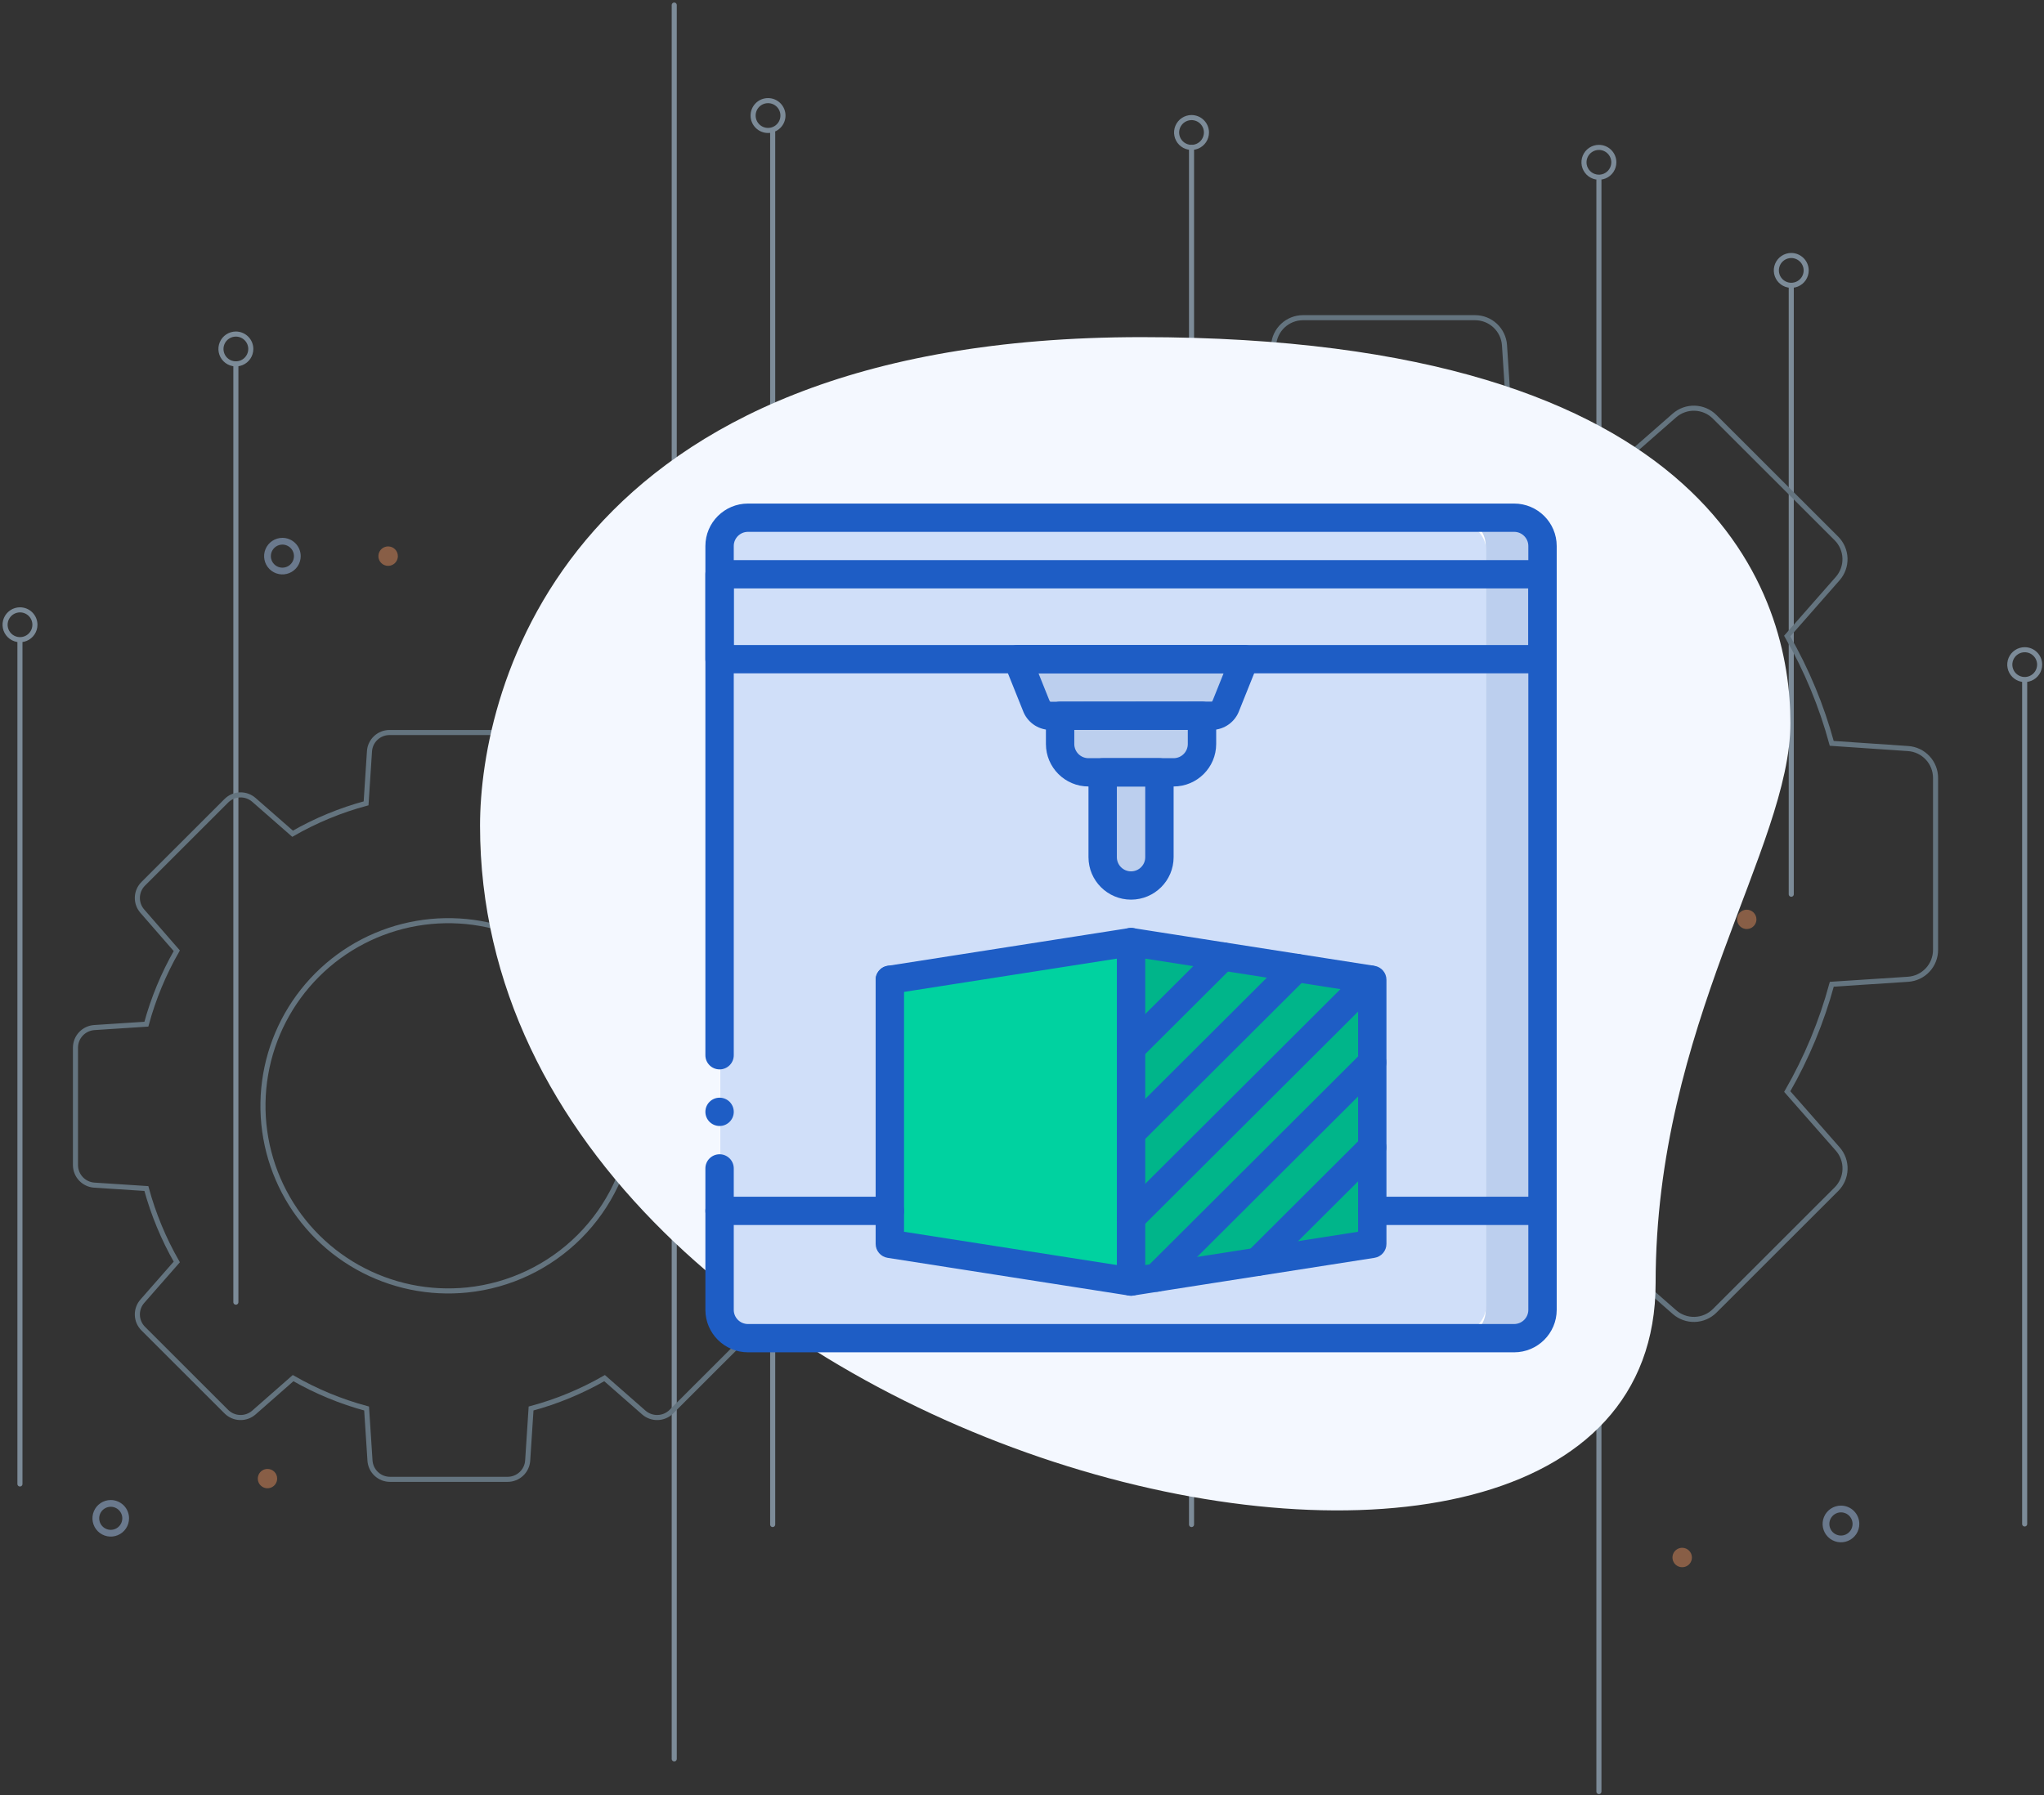 <svg width="403" height="354" viewBox="0 0 403 354" fill="none" xmlns="http://www.w3.org/2000/svg">
<rect x="0" y="0" width="403" height="354" fill="#333333" stroke="none"/>
<g opacity="0.5">
<path d="M132.934 346.877V1" stroke="#C6E3FD" stroke-miterlimit="10" stroke-linecap="round"/>
<path d="M46.505 256.802V71.762" stroke="#C6E3FD" stroke-miterlimit="10" stroke-linecap="round"/>
<path d="M152.342 300.653V26.128" stroke="#C6E3FD" stroke-miterlimit="10" stroke-linecap="round"/>
<path d="M234.925 300.654V29.069" stroke="#C6E3FD" stroke-miterlimit="10" stroke-linecap="round"/>
<path d="M315.245 353.315V35.507" stroke="#C6E3FD" stroke-miterlimit="10" stroke-linecap="round"/>
<path d="M49.448 68.821C49.448 69.403 49.275 69.971 48.952 70.455C48.629 70.938 48.169 71.315 47.631 71.538C47.093 71.76 46.502 71.819 45.931 71.705C45.36 71.592 44.836 71.311 44.424 70.9C44.012 70.489 43.732 69.965 43.619 69.395C43.505 68.824 43.563 68.233 43.786 67.696C44.009 67.158 44.386 66.699 44.87 66.376C45.354 66.053 45.923 65.88 46.505 65.88C47.286 65.88 48.034 66.19 48.586 66.742C49.138 67.293 49.448 68.041 49.448 68.821V68.821Z" stroke="#C6E3FD" stroke-miterlimit="10" stroke-linecap="round"/>
<path d="M154.371 22.787C154.371 21.163 153.053 19.846 151.428 19.846C149.802 19.846 148.485 21.163 148.485 22.787C148.485 24.41 149.802 25.727 151.428 25.727C153.053 25.727 154.371 24.41 154.371 22.787Z" stroke="#C6E3FD" stroke-miterlimit="10" stroke-linecap="round"/>
<path d="M318.187 32.009C318.187 32.591 318.014 33.159 317.691 33.643C317.367 34.126 316.908 34.503 316.37 34.726C315.832 34.948 315.241 35.007 314.67 34.893C314.099 34.78 313.574 34.499 313.163 34.088C312.751 33.677 312.471 33.153 312.357 32.583C312.244 32.012 312.302 31.421 312.525 30.884C312.748 30.346 313.125 29.887 313.609 29.564C314.093 29.241 314.662 29.069 315.244 29.069C316.024 29.069 316.773 29.378 317.325 29.93C317.877 30.481 318.187 31.229 318.187 32.009Z" stroke="#C6E3FD" stroke-miterlimit="10" stroke-linecap="round"/>
<path d="M353.169 176.35V56.725" stroke="#C6E3FD" stroke-miterlimit="10" stroke-linecap="round"/>
<path d="M356.112 53.328C356.112 53.909 355.939 54.478 355.616 54.961C355.293 55.445 354.833 55.822 354.295 56.044C353.758 56.267 353.166 56.325 352.595 56.212C352.024 56.098 351.5 55.818 351.088 55.407C350.676 54.996 350.396 54.472 350.283 53.901C350.169 53.331 350.227 52.74 350.45 52.202C350.673 51.665 351.05 51.206 351.534 50.883C352.018 50.56 352.587 50.387 353.169 50.387C353.949 50.39 354.696 50.701 355.247 51.252C355.798 51.803 356.109 52.549 356.112 53.328V53.328Z" stroke="#C6E3FD" stroke-miterlimit="10" stroke-linecap="round"/>
<path d="M399.188 300.542V134.47" stroke="#C6E3FD" stroke-miterlimit="10" stroke-linecap="round"/>
<path d="M402.141 131.073C402.141 131.655 401.969 132.223 401.645 132.707C401.322 133.19 400.862 133.567 400.325 133.79C399.787 134.012 399.195 134.07 398.624 133.957C398.053 133.844 397.529 133.563 397.117 133.152C396.706 132.741 396.425 132.217 396.312 131.647C396.198 131.076 396.257 130.485 396.479 129.948C396.702 129.41 397.079 128.951 397.563 128.628C398.047 128.305 398.616 128.133 399.198 128.133C399.979 128.133 400.728 128.442 401.279 128.994C401.831 129.545 402.141 130.293 402.141 131.073V131.073Z" stroke="#C6E3FD" stroke-miterlimit="10" stroke-linecap="round"/>
<path d="M3.932 292.656V126.584" stroke="#C6E3FD" stroke-miterlimit="10" stroke-linecap="round"/>
<path d="M6.886 123.209C6.886 123.791 6.713 124.359 6.39 124.843C6.067 125.327 5.607 125.703 5.069 125.926C4.531 126.149 3.94 126.207 3.369 126.093C2.798 125.98 2.274 125.7 1.862 125.289C1.45 124.877 1.17 124.353 1.057 123.783C0.943 123.213 1.001 122.621 1.224 122.084C1.447 121.547 1.824 121.087 2.308 120.764C2.792 120.441 3.361 120.269 3.943 120.269C4.724 120.269 5.472 120.579 6.024 121.13C6.576 121.682 6.886 122.429 6.886 123.209V123.209Z" stroke="#C6E3FD" stroke-miterlimit="10" stroke-linecap="round"/>
<path d="M237.867 26.128C237.867 26.709 237.695 27.278 237.371 27.762C237.048 28.245 236.588 28.622 236.051 28.845C235.513 29.067 234.921 29.125 234.35 29.012C233.779 28.898 233.255 28.618 232.843 28.207C232.432 27.796 232.152 27.272 232.038 26.702C231.924 26.131 231.983 25.54 232.205 25.003C232.428 24.465 232.805 24.006 233.289 23.683C233.773 23.36 234.342 23.187 234.924 23.187C235.705 23.187 236.454 23.497 237.005 24.049C237.557 24.6 237.867 25.348 237.867 26.128V26.128Z" stroke="#C6E3FD" stroke-miterlimit="10" stroke-linecap="round"/>
<path d="M381.619 187.321V153.416C381.619 151.943 381.058 150.524 380.05 149.448C379.041 148.373 377.661 147.721 376.19 147.624L361.151 146.6C359.144 139.198 356.192 132.085 352.367 125.437L362.322 114.109C363.295 113.002 363.81 111.566 363.762 110.093C363.714 108.621 363.108 107.221 362.065 106.179L338.064 82.198C337.021 81.156 335.62 80.55 334.146 80.503C332.672 80.455 331.235 80.97 330.127 81.942L318.79 91.877C312.132 88.066 305.014 85.12 297.609 83.112L296.628 68.075C296.529 66.605 295.876 65.228 294.8 64.221C293.724 63.214 292.305 62.653 290.831 62.651H256.908C255.434 62.65 254.014 63.211 252.937 64.218C251.861 65.225 251.208 66.604 251.112 68.075L250.131 83.112C242.725 85.118 235.606 88.064 228.95 91.877L217.613 81.998C216.504 81.025 215.067 80.511 213.593 80.559C212.119 80.606 210.719 81.212 209.675 82.254L185.685 106.235C184.643 107.277 184.036 108.676 183.989 110.149C183.941 111.622 184.456 113.058 185.429 114.165L195.373 125.493C191.552 132.143 188.6 139.255 186.588 146.655L171.55 147.636C170.078 147.732 168.698 148.384 167.69 149.46C166.682 150.535 166.121 151.954 166.121 153.428V187.332C166.121 188.806 166.682 190.225 167.69 191.3C168.698 192.376 170.078 193.028 171.55 193.124L186.588 194.105C188.6 201.505 191.552 208.617 195.373 215.267L185.429 226.595C184.456 227.702 183.941 229.138 183.989 230.611C184.036 232.084 184.643 233.483 185.685 234.525L209.675 258.506C210.719 259.548 212.119 260.154 213.593 260.201C215.067 260.249 216.504 259.735 217.613 258.762L228.961 248.827C235.618 252.641 242.736 255.587 250.142 257.593L251.123 272.63C251.222 274.098 251.876 275.474 252.952 276.479C254.028 277.484 255.446 278.043 256.92 278.043H290.842C292.315 278.043 293.734 277.484 294.81 276.479C295.886 275.474 296.54 274.098 296.639 272.63L297.62 257.593C305.025 255.585 312.143 252.639 318.801 248.827L330.138 258.762C331.246 259.735 332.683 260.249 334.157 260.201C335.631 260.154 337.032 259.548 338.075 258.506L362.076 234.525C363.119 233.483 363.726 232.084 363.773 230.611C363.821 229.138 363.306 227.702 362.333 226.595L352.378 215.267C356.203 208.619 359.156 201.506 361.162 194.105L376.201 193.124C377.672 193.025 379.051 192.371 380.058 191.293C381.064 190.215 381.622 188.795 381.619 187.321V187.321ZM279.338 223.554C268.346 224.681 257.274 222.38 247.644 216.968C238.013 211.556 230.296 203.297 225.551 193.327C220.806 183.356 219.267 172.163 221.145 161.283C223.023 150.403 228.226 140.372 236.039 132.565C243.853 124.758 253.893 119.56 264.782 117.684C275.671 115.807 286.874 117.345 296.853 122.086C306.832 126.826 315.097 134.537 320.514 144.16C325.931 153.782 328.234 164.844 327.106 175.827C325.85 188.057 320.414 199.481 311.713 208.174C303.012 216.868 291.578 222.299 279.338 223.554V223.554Z" stroke="#96B5CB" stroke-miterlimit="10"/>
<path d="M162.007 229.658V206.49C162.004 205.484 161.619 204.517 160.93 203.783C160.241 203.049 159.3 202.604 158.295 202.536L148.028 201.868C146.654 196.806 144.639 191.94 142.03 187.388L148.819 179.591C149.485 178.836 149.836 177.855 149.803 176.849C149.77 175.844 149.355 174.888 148.641 174.178L132.254 157.805C131.54 157.097 130.585 156.685 129.58 156.652C128.575 156.619 127.594 156.967 126.836 157.627L119.088 164.421C114.537 161.806 109.666 159.791 104.596 158.429L103.927 148.159C103.859 147.156 103.413 146.217 102.678 145.53C101.944 144.844 100.976 144.462 99.97 144.461H76.805C75.798 144.459 74.829 144.84 74.093 145.527C73.358 146.214 72.912 147.155 72.847 148.159L72.178 158.429C67.11 159.794 62.239 161.808 57.686 164.421L50.05 157.738C49.292 157.078 48.311 156.73 47.306 156.763C46.301 156.796 45.346 157.208 44.632 157.916L28.245 174.29C27.532 175 27.116 175.955 27.083 176.961C27.049 177.967 27.401 178.947 28.067 179.703L34.856 187.5C32.248 192.051 30.232 196.917 28.858 201.979L18.591 202.648C17.587 202.715 16.645 203.161 15.956 203.895C15.267 204.628 14.882 205.596 14.879 206.602V229.769C14.882 230.775 15.267 231.743 15.956 232.476C16.645 233.21 17.587 233.656 18.591 233.723L28.858 234.392C30.234 239.453 32.249 244.319 34.856 248.872L28.067 256.613C27.401 257.368 27.049 258.349 27.083 259.355C27.116 260.36 27.532 261.316 28.245 262.026L44.632 278.399C45.346 279.107 46.301 279.519 47.306 279.552C48.311 279.585 49.292 279.237 50.05 278.577L57.787 271.783C62.339 274.396 67.21 276.41 72.279 277.775L72.948 288.045C73.013 289.049 73.458 289.99 74.194 290.677C74.929 291.364 75.898 291.745 76.905 291.743H100.081C101.087 291.742 102.055 291.36 102.79 290.674C103.525 289.987 103.971 289.048 104.039 288.045L104.708 277.775C109.777 276.413 114.649 274.398 119.2 271.783L126.947 278.577C127.706 279.237 128.686 279.585 129.691 279.552C130.696 279.519 131.652 279.107 132.365 278.399L148.752 262.026C149.466 261.316 149.882 260.36 149.915 259.355C149.948 258.349 149.596 257.368 148.931 256.613L142.142 248.872C144.748 244.319 146.763 239.453 148.139 234.392L158.406 233.723C159.41 233.628 160.341 233.155 161.009 232.4C161.678 231.645 162.034 230.665 162.007 229.658ZM92.144 254.396C84.637 255.171 77.075 253.605 70.495 249.913C63.915 246.221 58.64 240.584 55.395 233.777C52.151 226.969 51.095 219.325 52.373 211.893C53.652 204.462 57.201 197.609 62.535 192.274C67.868 186.94 74.724 183.386 82.16 182.101C89.597 180.816 97.249 181.863 104.065 185.098C110.882 188.333 116.529 193.597 120.231 200.168C123.933 206.739 125.508 214.293 124.74 221.794C123.883 230.143 120.174 237.943 114.238 243.88C108.301 249.818 100.499 253.531 92.144 254.396Z" stroke="#96B5CB" stroke-miterlimit="10"/>
<path d="M365.922 300.531C365.924 301.115 365.753 301.687 365.43 302.174C365.106 302.661 364.646 303.041 364.106 303.266C363.566 303.491 362.972 303.551 362.398 303.438C361.825 303.326 361.297 303.045 360.883 302.633C360.469 302.221 360.186 301.695 360.071 301.122C359.956 300.549 360.014 299.955 360.237 299.415C360.461 298.875 360.839 298.413 361.325 298.089C361.811 297.764 362.383 297.59 362.968 297.59C363.749 297.59 364.499 297.9 365.053 298.451C365.607 299.002 365.919 299.75 365.922 300.531V300.531Z" stroke="#A1BFE7" stroke-width="1.33" stroke-miterlimit="10"/>
<path d="M323.393 109.676C323.395 110.26 323.224 110.832 322.901 111.319C322.578 111.806 322.117 112.186 321.577 112.411C321.038 112.636 320.443 112.696 319.87 112.584C319.296 112.471 318.768 112.191 318.354 111.778C317.94 111.366 317.657 110.84 317.542 110.267C317.428 109.694 317.485 109.1 317.709 108.56C317.932 108.02 318.311 107.559 318.797 107.234C319.283 106.909 319.854 106.736 320.439 106.736C321.221 106.736 321.97 107.045 322.524 107.596C323.078 108.147 323.39 108.895 323.393 109.676V109.676Z" stroke="#A1BFE7" stroke-width="1.33" stroke-miterlimit="10"/>
<path d="M346.302 181.307C346.302 181.683 346.19 182.052 345.981 182.365C345.771 182.678 345.473 182.922 345.125 183.066C344.777 183.211 344.393 183.248 344.024 183.175C343.654 183.101 343.314 182.92 343.048 182.654C342.781 182.387 342.599 182.048 342.526 181.678C342.452 181.309 342.49 180.926 342.634 180.578C342.779 180.23 343.023 179.932 343.336 179.723C343.65 179.514 344.019 179.402 344.396 179.402C344.9 179.405 345.383 179.607 345.74 179.963C346.097 180.32 346.299 180.803 346.302 181.307Z" fill="#DD8A5A"/>
<path d="M54.643 291.598C54.643 291.975 54.531 292.343 54.322 292.656C54.112 292.969 53.815 293.213 53.466 293.358C53.118 293.502 52.735 293.54 52.365 293.466C51.995 293.393 51.656 293.211 51.389 292.945C51.122 292.678 50.941 292.339 50.867 291.97C50.794 291.6 50.831 291.217 50.976 290.869C51.12 290.521 51.364 290.224 51.678 290.014C51.991 289.805 52.36 289.693 52.737 289.693C52.988 289.692 53.236 289.74 53.468 289.835C53.7 289.931 53.911 290.071 54.088 290.248C54.265 290.425 54.406 290.636 54.501 290.867C54.596 291.099 54.645 291.347 54.643 291.598Z" fill="#DD8A5A"/>
<path d="M78.444 109.676C78.444 110.056 78.331 110.427 78.12 110.742C77.909 111.057 77.609 111.303 77.257 111.447C76.906 111.592 76.52 111.629 76.148 111.554C75.776 111.48 75.434 111.296 75.166 111.027C74.899 110.758 74.717 110.416 74.644 110.043C74.572 109.671 74.611 109.285 74.758 108.935C74.905 108.586 75.152 108.287 75.469 108.078C75.786 107.869 76.158 107.758 76.537 107.761C77.044 107.764 77.529 107.967 77.886 108.326C78.243 108.685 78.444 109.17 78.444 109.676Z" fill="#DD8A5A"/>
<path d="M333.583 307.158C333.583 307.537 333.47 307.908 333.26 308.223C333.049 308.538 332.75 308.783 332.399 308.928C332.049 309.073 331.663 309.111 331.291 309.037C330.919 308.963 330.578 308.781 330.31 308.513C330.041 308.245 329.859 307.904 329.785 307.532C329.711 307.16 329.749 306.775 329.894 306.425C330.039 306.075 330.285 305.776 330.6 305.565C330.916 305.355 331.286 305.242 331.665 305.242C332.174 305.242 332.662 305.444 333.021 305.804C333.381 306.163 333.583 306.65 333.583 307.158Z" fill="#DD8A5A"/>
<path d="M128.207 141.61C128.207 142.191 128.035 142.76 127.711 143.243C127.388 143.727 126.928 144.104 126.391 144.326C125.853 144.549 125.261 144.607 124.69 144.494C124.119 144.38 123.595 144.1 123.183 143.689C122.772 143.278 122.491 142.754 122.378 142.183C122.264 141.613 122.323 141.022 122.545 140.485C122.768 139.947 123.145 139.488 123.629 139.165C124.113 138.842 124.682 138.669 125.264 138.669C126.045 138.669 126.793 138.979 127.345 139.531C127.897 140.082 128.207 140.83 128.207 141.61V141.61Z" stroke="#A1BFE7" stroke-width="1.33" stroke-miterlimit="10"/>
<path d="M24.778 299.428C24.778 300.01 24.605 300.578 24.282 301.062C23.959 301.546 23.499 301.923 22.961 302.145C22.424 302.368 21.832 302.426 21.261 302.312C20.69 302.199 20.166 301.919 19.754 301.508C19.343 301.096 19.062 300.572 18.949 300.002C18.835 299.432 18.893 298.84 19.116 298.303C19.339 297.766 19.716 297.307 20.2 296.983C20.684 296.66 21.253 296.488 21.835 296.488C22.616 296.488 23.364 296.798 23.916 297.349C24.468 297.901 24.778 298.648 24.778 299.428V299.428Z" stroke="#A1BFE7" stroke-width="1.33" stroke-miterlimit="10"/>
<path d="M58.623 109.676C58.623 110.258 58.45 110.826 58.127 111.31C57.803 111.793 57.344 112.17 56.806 112.393C56.268 112.615 55.677 112.674 55.106 112.56C54.535 112.447 54.01 112.167 53.599 111.755C53.187 111.344 52.907 110.82 52.793 110.25C52.68 109.679 52.738 109.088 52.961 108.551C53.184 108.014 53.561 107.554 54.045 107.231C54.529 106.908 55.098 106.736 55.68 106.736C56.46 106.736 57.209 107.046 57.761 107.597C58.313 108.148 58.623 108.896 58.623 109.676Z" stroke="#A1BFE7" stroke-width="1.33" stroke-miterlimit="10"/>
</g>
<g clip-path="url(#clip0)">
<path d="M326.425 253.046C326.425 202.107 353 167.127 353 142.582C353 118.037 338.789 66.487 225.065 66.487C111.341 66.487 94.645 135.836 94.645 162.834C94.645 289.256 326.425 343.258 326.425 253.046Z" fill="#F4F8FF"/>
<path d="M177.852 102H299.148C301.828 102 304 104.501 304 107.586V258.414C304 261.499 301.828 264 299.148 264H177.852C175.172 264 173 261.499 173 258.414V107.586C173 104.501 175.173 102 177.852 102Z" fill="#BCCFEE"/>
<path d="M147.468 102.097H287.342C290.432 102.097 292.937 104.595 292.937 107.677V258.323C292.937 261.405 290.432 263.903 287.342 263.903H147.468C144.378 263.903 141.873 261.405 141.873 258.323V107.677C141.873 104.595 144.378 102.097 147.468 102.097Z" fill="white"/>
<path d="M147.808 103H287.192C290.4 103 293 105.47 293 108.517V257.483C293 260.53 290.4 263 287.192 263H147.808C144.6 263 142 260.53 142 257.483V108.517C142 105.47 144.6 103 147.808 103Z" fill="#D0DFF9"/>
<path d="M217.405 169.051V152.313H228.595V169.051C228.595 172.133 226.09 174.631 223 174.631C219.91 174.631 217.405 172.133 217.405 169.051Z" fill="white"/>
<path d="M239.059 141.154H206.94C205.711 141.081 204.652 140.265 204.271 139.098L200.62 129.995H245.379L241.728 139.098C241.347 140.265 240.288 141.081 239.059 141.154Z" fill="white"/>
<path d="M209.013 141.154H236.987V146.733C236.987 149.815 234.482 152.313 231.392 152.313H214.607C211.517 152.313 209.012 149.815 209.012 146.733V141.154H209.013Z" fill="white"/>
<path d="M217.404 169.051V152.313H228.594V169.051C228.594 172.133 226.089 174.631 222.999 174.631C219.909 174.631 217.404 172.133 217.404 169.051Z" fill="#BCCFEE"/>
<path d="M239.059 141.154H206.94C205.711 141.081 204.652 140.265 204.271 139.098L200.62 129.995H245.379L241.728 139.098C241.347 140.265 240.288 141.081 239.059 141.154Z" fill="#BCCFEE"/>
<path d="M209.012 141.154H236.987V146.733C236.987 149.815 234.482 152.313 231.392 152.313H214.607C211.517 152.313 209.012 149.815 209.012 146.733V141.154H209.012Z" fill="#BCCFEE"/>
<path d="M223 185.79V252.743L175.443 245.295V193.238L223 185.79Z" fill="#00D2A0"/>
<path d="M270.557 193.238V245.295L252.401 248.14L242.974 249.619L232.456 251.265L223.028 252.743H223V185.79L237.631 188.077L244.485 189.165L252.149 190.365L259.031 191.425L266.668 192.625L270.557 193.238Z" fill="#00B58A"/>
<path d="M223 177.42C218.367 177.416 214.613 173.671 214.608 169.051V152.313C214.608 151.573 214.902 150.863 215.427 150.34C215.952 149.817 216.663 149.523 217.406 149.523H228.595C229.337 149.522 230.049 149.816 230.574 150.34C231.098 150.863 231.393 151.573 231.393 152.313V169.051C231.388 173.671 227.633 177.416 223 177.42ZM220.203 155.103V169.052C220.203 170.592 221.456 171.841 223 171.841C224.545 171.841 225.798 170.592 225.798 169.052V155.103H220.203Z" fill="#1E5DC5"/>
<path d="M304.127 132.785H141.874C141.132 132.785 140.42 132.491 139.895 131.968C139.37 131.444 139.076 130.735 139.076 129.995V113.256C139.076 112.517 139.371 111.807 139.895 111.283C140.42 110.76 141.132 110.466 141.874 110.466H304.127C304.869 110.466 305.581 110.76 306.105 111.283C306.63 111.807 306.925 112.516 306.925 113.256V129.995C306.925 130.735 306.63 131.444 306.105 131.968C305.581 132.491 304.869 132.785 304.127 132.785ZM144.671 127.205H301.33V116.046H144.671V127.205Z" fill="#1E5DC5"/>
<path d="M239.062 143.943H206.94C204.568 143.871 202.481 142.361 201.676 140.135L198.023 131.031C197.679 130.172 197.784 129.198 198.304 128.431C198.825 127.664 199.693 127.205 200.621 127.205H245.38C246.309 127.205 247.176 127.664 247.697 128.431C248.218 129.198 248.323 130.171 247.978 131.031L244.326 140.135C243.52 142.361 241.433 143.871 239.062 143.943ZM204.754 132.785L206.871 138.062C206.912 138.191 206.988 138.307 207.09 138.397L238.947 138.364C239.029 138.278 239.091 138.174 239.13 138.062L241.247 132.785H204.754Z" fill="#1E5DC5"/>
<path d="M231.393 155.103H214.608C209.975 155.098 206.221 151.353 206.216 146.733V141.154C206.215 140.414 206.51 139.704 207.035 139.181C207.56 138.658 208.271 138.364 209.014 138.364H236.988C237.73 138.363 238.442 138.657 238.966 139.181C239.491 139.704 239.786 140.414 239.786 141.154V146.733C239.78 151.353 236.026 155.097 231.393 155.103ZM211.811 143.943V146.733C211.813 148.273 213.064 149.521 214.608 149.523H231.393C232.937 149.521 234.189 148.273 234.19 146.733V143.943H211.811Z" fill="#1E5DC5"/>
<path d="M304.127 241.585H270.557C269.012 241.585 267.76 240.336 267.76 238.795C267.76 237.254 269.012 236.005 270.557 236.005H304.127C305.672 236.005 306.924 237.254 306.924 238.795C306.924 240.336 305.672 241.585 304.127 241.585Z" fill="#1E5DC5"/>
<path d="M175.443 241.585H141.874C140.329 241.585 139.076 240.336 139.076 238.795C139.076 237.254 140.329 236.005 141.874 236.005H175.443C176.988 236.005 178.241 237.254 178.241 238.795C178.241 240.336 176.988 241.585 175.443 241.585Z" fill="#1E5DC5"/>
<path d="M223.003 255.533C222.857 255.533 222.711 255.522 222.566 255.499L175.009 248.061C173.648 247.848 172.646 246.679 172.646 245.305V193.228C172.646 191.688 173.899 190.439 175.443 190.439C176.988 190.439 178.241 191.688 178.241 193.228V242.918L223.434 249.987C224.877 250.213 225.904 251.507 225.791 252.959C225.678 254.412 224.464 255.533 223.003 255.533Z" fill="#1E5DC5"/>
<path d="M175.441 196.018C173.981 196.017 172.767 194.897 172.654 193.445C172.54 191.993 173.567 190.699 175.009 190.473L222.566 183.034C223.554 182.878 224.55 183.26 225.179 184.035C225.809 184.811 225.974 185.862 225.614 186.793C225.254 187.724 224.423 188.392 223.435 188.546L175.878 195.984C175.733 196.007 175.587 196.018 175.441 196.018Z" fill="#1E5DC5"/>
<path d="M223 255.533C222.258 255.534 221.547 255.24 221.022 254.716C220.497 254.193 220.203 253.484 220.203 252.743V185.79C220.202 184.974 220.56 184.199 221.182 183.669C221.803 183.139 222.627 182.907 223.435 183.034L270.992 190.473C272.353 190.686 273.355 191.855 273.355 193.228V245.305C273.355 246.678 272.353 247.848 270.992 248.06L223.435 255.499C223.291 255.522 223.146 255.533 223 255.533ZM225.798 189.051V249.483L267.76 242.918V195.615L225.798 189.051Z" fill="#1E5DC5"/>
<path d="M223 209.503C221.869 209.502 220.849 208.823 220.417 207.78C219.984 206.738 220.223 205.538 221.023 204.741L239.152 186.663C239.858 185.958 240.888 185.683 241.854 185.941C242.819 186.199 243.573 186.951 243.831 187.914C244.09 188.876 243.814 189.903 243.108 190.608L224.978 208.686C224.454 209.209 223.743 209.503 223 209.503Z" fill="#1E5DC5"/>
<path d="M223 226.241C221.869 226.241 220.849 225.561 220.417 224.519C219.984 223.477 220.223 222.277 221.023 221.479L253.669 188.923C254.761 187.833 256.532 187.833 257.625 188.923C258.717 190.012 258.717 191.778 257.625 192.868L224.978 225.424C224.454 225.947 223.743 226.242 223 226.241Z" fill="#1E5DC5"/>
<path d="M223 242.98C221.869 242.979 220.849 242.3 220.417 241.257C219.984 240.215 220.223 239.015 221.023 238.218L268.159 191.21C269.251 190.121 271.022 190.121 272.115 191.21C273.207 192.299 273.207 194.066 272.115 195.155L224.978 242.162C224.454 242.686 223.743 242.98 223 242.98Z" fill="#1E5DC5"/>
<path d="M227.98 254.753C226.849 254.752 225.829 254.073 225.397 253.03C224.964 251.988 225.203 250.788 226.003 249.991L268.579 207.53C269.675 206.458 271.432 206.466 272.517 207.548C273.603 208.63 273.611 210.383 272.535 211.475L229.958 253.935C229.434 254.459 228.722 254.754 227.98 254.753Z" fill="#1E5DC5"/>
<path d="M247.899 251.628C246.768 251.628 245.748 250.948 245.315 249.906C244.882 248.864 245.121 247.664 245.921 246.866L268.58 224.269C269.675 223.196 271.432 223.204 272.518 224.286C273.603 225.369 273.611 227.121 272.535 228.213L249.877 250.811C249.353 251.335 248.641 251.629 247.899 251.628Z" fill="#1E5DC5"/>
<path d="M298.532 266.692H147.469C142.836 266.687 139.081 262.943 139.076 258.323V230.426C139.076 228.885 140.329 227.636 141.874 227.636C143.418 227.636 144.671 228.885 144.671 230.426V258.323C144.673 259.863 145.924 261.111 147.468 261.113H298.532C300.076 261.111 301.328 259.863 301.329 258.323V107.677C301.327 106.137 300.076 104.889 298.532 104.887H147.469C145.924 104.889 144.673 106.137 144.671 107.677V208.108C144.671 209.648 143.419 210.897 141.874 210.897C140.329 210.897 139.076 209.648 139.076 208.108V107.677C139.081 103.057 142.836 99.313 147.469 99.308H298.532C303.165 99.313 306.919 103.057 306.924 107.677V258.323C306.919 262.943 303.165 266.687 298.532 266.692Z" fill="#1E5DC5"/>
<path d="M141.874 222.056C143.418 222.056 144.671 220.807 144.671 219.267C144.671 217.726 143.418 216.477 141.874 216.477C140.329 216.477 139.076 217.726 139.076 219.267C139.076 220.807 140.329 222.056 141.874 222.056Z" fill="#1E5DC5"/>
</g>
<defs>
<clipPath id="clip0">
<rect x="93" y="55" width="260" height="256" fill="white"/>
</clipPath>
</defs>
</svg>
